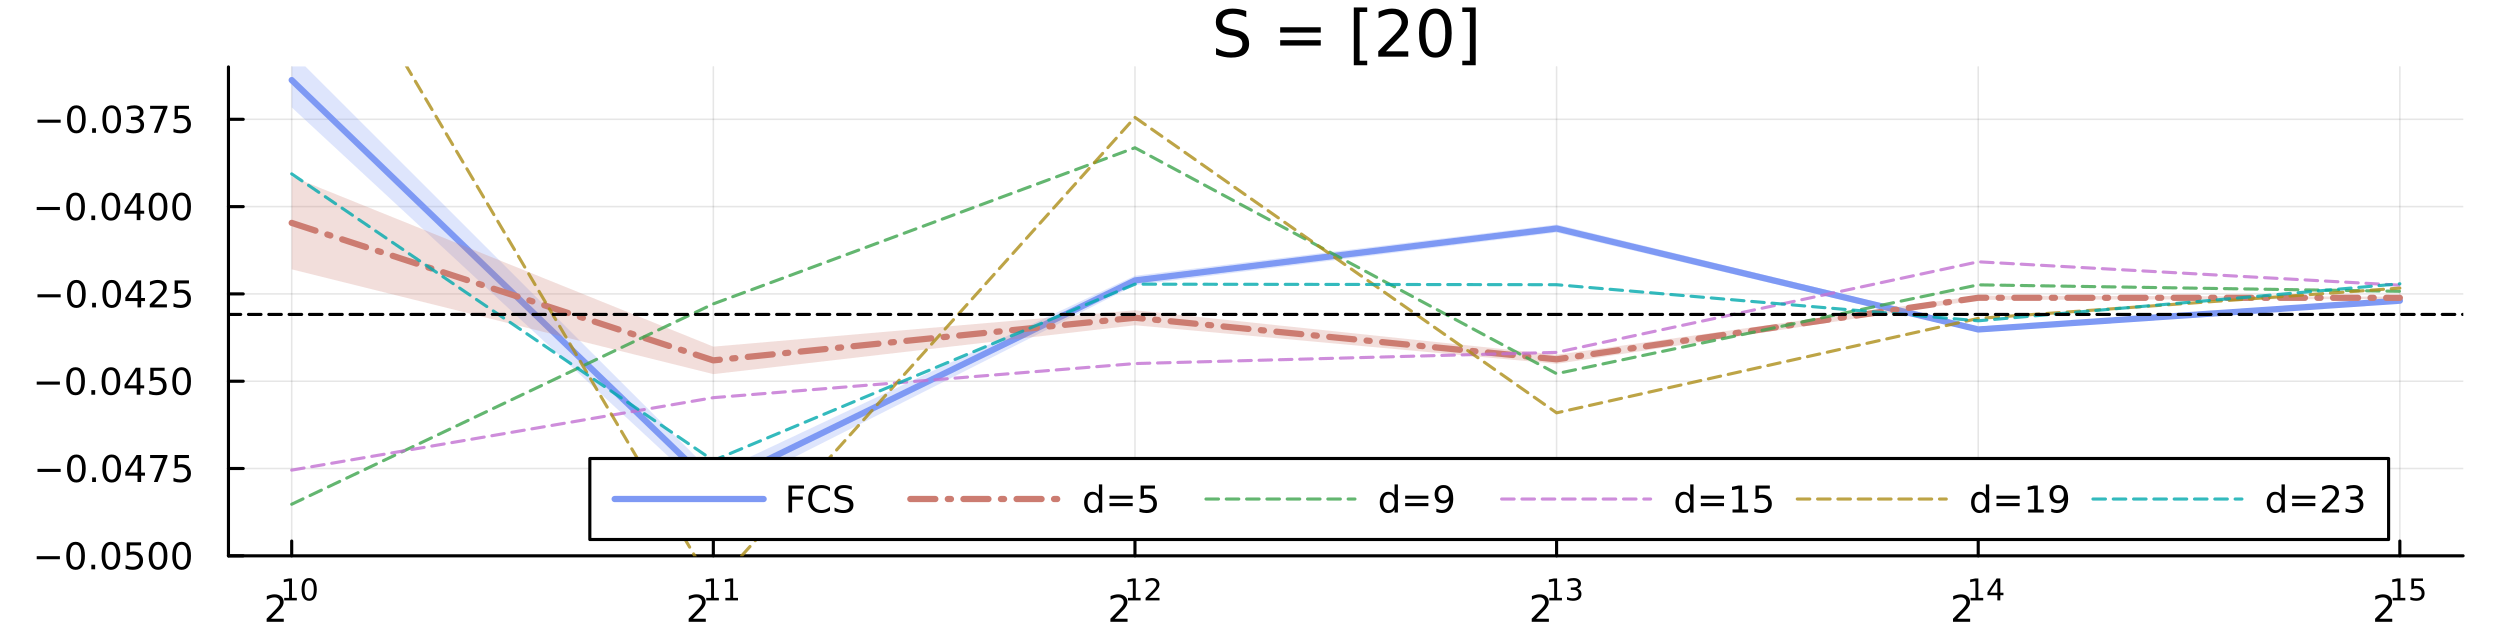 <svg xmlns="http://www.w3.org/2000/svg" xmlns:xlink="http://www.w3.org/1999/xlink" width="800" height="200" viewBox="0 0 3200 800">
<rect x="0" y="0" width="3200" height="800" fill="#333333" stroke="none"/>
<defs>
  <clipPath id="clip720">
    <rect x="0" y="0" width="3200" height="800"></rect>
  </clipPath>
</defs>
<path clip-path="url(#clip720)" d="M0 800 L3200 800 L3200 0 L0 0  Z" fill="#ffffff" fill-rule="evenodd" fill-opacity="1"></path>
<defs>
  <clipPath id="clip721">
    <rect x="640" y="0" width="2241" height="800"></rect>
  </clipPath>
</defs>
<path clip-path="url(#clip720)" d="M292.422 711.442 L3152.76 711.442 L3152.76 85.672 L292.422 85.672  Z" fill="#ffffff" fill-rule="evenodd" fill-opacity="1"></path>
<defs>
  <clipPath id="clip722">
    <rect x="292" y="85" width="2861" height="627"></rect>
  </clipPath>
</defs>
<polyline clip-path="url(#clip722)" style="stroke:#000000; stroke-linecap:round; stroke-linejoin:round; stroke-width:2; stroke-opacity:0.1; fill:none" points="373.374,711.442 373.374,85.672 "></polyline>
<polyline clip-path="url(#clip722)" style="stroke:#000000; stroke-linecap:round; stroke-linejoin:round; stroke-width:2; stroke-opacity:0.1; fill:none" points="913.06,711.442 913.06,85.672 "></polyline>
<polyline clip-path="url(#clip722)" style="stroke:#000000; stroke-linecap:round; stroke-linejoin:round; stroke-width:2; stroke-opacity:0.1; fill:none" points="1452.75,711.442 1452.75,85.672 "></polyline>
<polyline clip-path="url(#clip722)" style="stroke:#000000; stroke-linecap:round; stroke-linejoin:round; stroke-width:2; stroke-opacity:0.1; fill:none" points="1992.43,711.442 1992.43,85.672 "></polyline>
<polyline clip-path="url(#clip722)" style="stroke:#000000; stroke-linecap:round; stroke-linejoin:round; stroke-width:2; stroke-opacity:0.1; fill:none" points="2532.12,711.442 2532.12,85.672 "></polyline>
<polyline clip-path="url(#clip722)" style="stroke:#000000; stroke-linecap:round; stroke-linejoin:round; stroke-width:2; stroke-opacity:0.1; fill:none" points="3071.8,711.442 3071.8,85.672 "></polyline>
<polyline clip-path="url(#clip722)" style="stroke:#000000; stroke-linecap:round; stroke-linejoin:round; stroke-width:2; stroke-opacity:0.1; fill:none" points="292.422,711.442 3152.76,711.442 "></polyline>
<polyline clip-path="url(#clip722)" style="stroke:#000000; stroke-linecap:round; stroke-linejoin:round; stroke-width:2; stroke-opacity:0.1; fill:none" points="292.422,599.697 3152.76,599.697 "></polyline>
<polyline clip-path="url(#clip722)" style="stroke:#000000; stroke-linecap:round; stroke-linejoin:round; stroke-width:2; stroke-opacity:0.1; fill:none" points="292.422,487.953 3152.76,487.953 "></polyline>
<polyline clip-path="url(#clip722)" style="stroke:#000000; stroke-linecap:round; stroke-linejoin:round; stroke-width:2; stroke-opacity:0.1; fill:none" points="292.422,376.208 3152.76,376.208 "></polyline>
<polyline clip-path="url(#clip722)" style="stroke:#000000; stroke-linecap:round; stroke-linejoin:round; stroke-width:2; stroke-opacity:0.1; fill:none" points="292.422,264.463 3152.76,264.463 "></polyline>
<polyline clip-path="url(#clip722)" style="stroke:#000000; stroke-linecap:round; stroke-linejoin:round; stroke-width:2; stroke-opacity:0.1; fill:none" points="292.422,152.719 3152.76,152.719 "></polyline>
<polyline clip-path="url(#clip720)" style="stroke:#000000; stroke-linecap:round; stroke-linejoin:round; stroke-width:4; stroke-opacity:1; fill:none" points="292.422,711.442 3152.76,711.442 "></polyline>
<polyline clip-path="url(#clip720)" style="stroke:#000000; stroke-linecap:round; stroke-linejoin:round; stroke-width:4; stroke-opacity:1; fill:none" points="373.374,711.442 373.374,692.544 "></polyline>
<polyline clip-path="url(#clip720)" style="stroke:#000000; stroke-linecap:round; stroke-linejoin:round; stroke-width:4; stroke-opacity:1; fill:none" points="913.06,711.442 913.06,692.544 "></polyline>
<polyline clip-path="url(#clip720)" style="stroke:#000000; stroke-linecap:round; stroke-linejoin:round; stroke-width:4; stroke-opacity:1; fill:none" points="1452.75,711.442 1452.75,692.544 "></polyline>
<polyline clip-path="url(#clip720)" style="stroke:#000000; stroke-linecap:round; stroke-linejoin:round; stroke-width:4; stroke-opacity:1; fill:none" points="1992.43,711.442 1992.43,692.544 "></polyline>
<polyline clip-path="url(#clip720)" style="stroke:#000000; stroke-linecap:round; stroke-linejoin:round; stroke-width:4; stroke-opacity:1; fill:none" points="2532.12,711.442 2532.12,692.544 "></polyline>
<polyline clip-path="url(#clip720)" style="stroke:#000000; stroke-linecap:round; stroke-linejoin:round; stroke-width:4; stroke-opacity:1; fill:none" points="3071.8,711.442 3071.8,692.544 "></polyline>
<path clip-path="url(#clip720)" d="M346.916 791.967 L363.235 791.967 L363.235 795.902 L341.291 795.902 L341.291 791.967 Q343.953 789.212 348.536 784.582 Q353.142 779.93 354.323 778.587 Q356.568 776.064 357.448 774.328 Q358.351 772.568 358.351 770.879 Q358.351 768.124 356.406 766.388 Q354.485 764.652 351.383 764.652 Q349.184 764.652 346.73 765.416 Q344.3 766.18 341.522 767.731 L341.522 763.008 Q344.346 761.874 346.8 761.295 Q349.254 760.717 351.291 760.717 Q356.661 760.717 359.855 763.402 Q363.05 766.087 363.05 770.578 Q363.05 772.707 362.24 774.629 Q361.453 776.527 359.346 779.119 Q358.767 779.791 355.666 783.008 Q352.564 786.203 346.916 791.967 Z" fill="#000000" fill-rule="nonzero" fill-opacity="1"></path><path clip-path="url(#clip720)" d="M363.78 765.294 L369.987 765.294 L369.987 743.872 L363.235 745.226 L363.235 741.765 L369.949 740.411 L373.748 740.411 L373.748 765.294 L379.955 765.294 L379.955 768.491 L363.78 768.491 L363.78 765.294 Z" fill="#000000" fill-rule="nonzero" fill-opacity="1"></path><path clip-path="url(#clip720)" d="M395.754 742.913 Q392.82 742.913 391.334 745.809 Q389.867 748.687 389.867 754.479 Q389.867 760.253 391.334 763.15 Q392.82 766.027 395.754 766.027 Q398.706 766.027 400.173 763.15 Q401.659 760.253 401.659 754.479 Q401.659 748.687 400.173 745.809 Q398.706 742.913 395.754 742.913 M395.754 739.903 Q400.474 739.903 402.957 743.646 Q405.458 747.37 405.458 754.479 Q405.458 761.57 402.957 765.313 Q400.474 769.037 395.754 769.037 Q391.033 769.037 388.531 765.313 Q386.049 761.57 386.049 754.479 Q386.049 747.37 388.531 743.646 Q391.033 739.903 395.754 739.903 Z" fill="#000000" fill-rule="nonzero" fill-opacity="1"></path><path clip-path="url(#clip720)" d="M887.1 791.967 L903.419 791.967 L903.419 795.902 L881.475 795.902 L881.475 791.967 Q884.137 789.212 888.72 784.582 Q893.327 779.93 894.507 778.587 Q896.752 776.064 897.632 774.328 Q898.535 772.568 898.535 770.879 Q898.535 768.124 896.59 766.388 Q894.669 764.652 891.567 764.652 Q889.368 764.652 886.915 765.416 Q884.484 766.18 881.706 767.731 L881.706 763.008 Q884.53 761.874 886.984 761.295 Q889.438 760.717 891.475 760.717 Q896.845 760.717 900.039 763.402 Q903.234 766.087 903.234 770.578 Q903.234 772.707 902.424 774.629 Q901.637 776.527 899.53 779.119 Q898.951 779.791 895.85 783.008 Q892.748 786.203 887.1 791.967 Z" fill="#000000" fill-rule="nonzero" fill-opacity="1"></path><path clip-path="url(#clip720)" d="M903.964 765.294 L910.171 765.294 L910.171 743.872 L903.419 745.226 L903.419 741.765 L910.133 740.411 L913.933 740.411 L913.933 765.294 L920.139 765.294 L920.139 768.491 L903.964 768.491 L903.964 765.294 Z" fill="#000000" fill-rule="nonzero" fill-opacity="1"></path><path clip-path="url(#clip720)" d="M928.471 765.294 L934.678 765.294 L934.678 743.872 L927.926 745.226 L927.926 741.765 L934.64 740.411 L938.439 740.411 L938.439 765.294 L944.646 765.294 L944.646 768.491 L928.471 768.491 L928.471 765.294 Z" fill="#000000" fill-rule="nonzero" fill-opacity="1"></path><path clip-path="url(#clip720)" d="M1426.94 791.967 L1443.26 791.967 L1443.26 795.902 L1421.31 795.902 L1421.31 791.967 Q1423.97 789.212 1428.56 784.582 Q1433.16 779.93 1434.34 778.587 Q1436.59 776.064 1437.47 774.328 Q1438.37 772.568 1438.37 770.879 Q1438.37 768.124 1436.43 766.388 Q1434.51 764.652 1431.4 764.652 Q1429.2 764.652 1426.75 765.416 Q1424.32 766.18 1421.54 767.731 L1421.54 763.008 Q1424.37 761.874 1426.82 761.295 Q1429.27 760.717 1431.31 760.717 Q1436.68 760.717 1439.88 763.402 Q1443.07 766.087 1443.07 770.578 Q1443.07 772.707 1442.26 774.629 Q1441.47 776.527 1439.37 779.119 Q1438.79 779.791 1435.69 783.008 Q1432.58 786.203 1426.94 791.967 Z" fill="#000000" fill-rule="nonzero" fill-opacity="1"></path><path clip-path="url(#clip720)" d="M1443.8 765.294 L1450.01 765.294 L1450.01 743.872 L1443.26 745.226 L1443.26 741.765 L1449.97 740.411 L1453.77 740.411 L1453.77 765.294 L1459.98 765.294 L1459.98 768.491 L1443.8 768.491 L1443.8 765.294 Z" fill="#000000" fill-rule="nonzero" fill-opacity="1"></path><path clip-path="url(#clip720)" d="M1470.92 765.294 L1484.18 765.294 L1484.18 768.491 L1466.35 768.491 L1466.35 765.294 Q1468.51 763.056 1472.24 759.294 Q1475.98 755.514 1476.94 754.423 Q1478.76 752.373 1479.48 750.962 Q1480.21 749.533 1480.21 748.16 Q1480.21 745.922 1478.63 744.511 Q1477.07 743.101 1474.55 743.101 Q1472.76 743.101 1470.77 743.721 Q1468.8 744.342 1466.54 745.602 L1466.54 741.765 Q1468.83 740.844 1470.83 740.374 Q1472.82 739.903 1474.48 739.903 Q1478.84 739.903 1481.43 742.085 Q1484.03 744.267 1484.03 747.916 Q1484.03 749.646 1483.37 751.207 Q1482.73 752.749 1481.02 754.856 Q1480.55 755.401 1478.03 758.015 Q1475.51 760.611 1470.92 765.294 Z" fill="#000000" fill-rule="nonzero" fill-opacity="1"></path><path clip-path="url(#clip720)" d="M1966.24 791.967 L1982.56 791.967 L1982.56 795.902 L1960.61 795.902 L1960.61 791.967 Q1963.27 789.212 1967.86 784.582 Q1972.46 779.93 1973.64 778.587 Q1975.89 776.064 1976.77 774.328 Q1977.67 772.568 1977.67 770.879 Q1977.67 768.124 1975.73 766.388 Q1973.81 764.652 1970.7 764.652 Q1968.5 764.652 1966.05 765.416 Q1963.62 766.18 1960.84 767.731 L1960.84 763.008 Q1963.67 761.874 1966.12 761.295 Q1968.57 760.717 1970.61 760.717 Q1975.98 760.717 1979.18 763.402 Q1982.37 766.087 1982.37 770.578 Q1982.37 772.707 1981.56 774.629 Q1980.77 776.527 1978.67 779.119 Q1978.09 779.791 1974.99 783.008 Q1971.88 786.203 1966.24 791.967 Z" fill="#000000" fill-rule="nonzero" fill-opacity="1"></path><path clip-path="url(#clip720)" d="M1983.1 765.294 L1989.31 765.294 L1989.31 743.872 L1982.56 745.226 L1982.56 741.765 L1989.27 740.411 L1993.07 740.411 L1993.07 765.294 L1999.28 765.294 L1999.28 768.491 L1983.1 768.491 L1983.1 765.294 Z" fill="#000000" fill-rule="nonzero" fill-opacity="1"></path><path clip-path="url(#clip720)" d="M2018.46 753.351 Q2021.19 753.934 2022.71 755.777 Q2024.25 757.62 2024.25 760.329 Q2024.25 764.485 2021.39 766.761 Q2018.53 769.037 2013.27 769.037 Q2011.5 769.037 2009.62 768.679 Q2007.76 768.341 2005.76 767.645 L2005.76 763.977 Q2007.34 764.899 2009.22 765.369 Q2011.11 765.839 2013.16 765.839 Q2016.73 765.839 2018.59 764.429 Q2020.47 763.018 2020.47 760.329 Q2020.47 757.846 2018.72 756.454 Q2016.99 755.044 2013.89 755.044 L2010.62 755.044 L2010.62 751.922 L2014.04 751.922 Q2016.84 751.922 2018.33 750.812 Q2019.81 749.684 2019.81 747.577 Q2019.81 745.414 2018.27 744.267 Q2016.75 743.101 2013.89 743.101 Q2012.33 743.101 2010.54 743.439 Q2008.75 743.778 2006.61 744.493 L2006.61 741.107 Q2008.77 740.505 2010.65 740.204 Q2012.55 739.903 2014.23 739.903 Q2018.55 739.903 2021.07 741.878 Q2023.59 743.834 2023.59 747.182 Q2023.59 749.514 2022.26 751.132 Q2020.92 752.73 2018.46 753.351 Z" fill="#000000" fill-rule="nonzero" fill-opacity="1"></path><path clip-path="url(#clip720)" d="M2505.46 791.967 L2521.78 791.967 L2521.78 795.902 L2499.84 795.902 L2499.84 791.967 Q2502.5 789.212 2507.08 784.582 Q2511.69 779.93 2512.87 778.587 Q2515.11 776.064 2515.99 774.328 Q2516.9 772.568 2516.9 770.879 Q2516.9 768.124 2514.95 766.388 Q2513.03 764.652 2509.93 764.652 Q2507.73 764.652 2505.28 765.416 Q2502.85 766.18 2500.07 767.731 L2500.07 763.008 Q2502.89 761.874 2505.35 761.295 Q2507.8 760.717 2509.84 760.717 Q2515.21 760.717 2518.4 763.402 Q2521.6 766.087 2521.6 770.578 Q2521.6 772.707 2520.78 774.629 Q2520 776.527 2517.89 779.119 Q2517.31 779.791 2514.21 783.008 Q2511.11 786.203 2505.46 791.967 Z" fill="#000000" fill-rule="nonzero" fill-opacity="1"></path><path clip-path="url(#clip720)" d="M2522.33 765.294 L2528.53 765.294 L2528.53 743.872 L2521.78 745.226 L2521.78 741.765 L2528.49 740.411 L2532.29 740.411 L2532.29 765.294 L2538.5 765.294 L2538.5 768.491 L2522.33 768.491 L2522.33 765.294 Z" fill="#000000" fill-rule="nonzero" fill-opacity="1"></path><path clip-path="url(#clip720)" d="M2556.61 743.721 L2547.02 758.711 L2556.61 758.711 L2556.61 743.721 M2555.62 740.411 L2560.39 740.411 L2560.39 758.711 L2564.4 758.711 L2564.4 761.871 L2560.39 761.871 L2560.39 768.491 L2556.61 768.491 L2556.61 761.871 L2543.94 761.871 L2543.94 758.203 L2555.62 740.411 Z" fill="#000000" fill-rule="nonzero" fill-opacity="1"></path><path clip-path="url(#clip720)" d="M3045.75 791.967 L3062.07 791.967 L3062.07 795.902 L3040.12 795.902 L3040.12 791.967 Q3042.79 789.212 3047.37 784.582 Q3051.98 779.93 3053.16 778.587 Q3055.4 776.064 3056.28 774.328 Q3057.18 772.568 3057.18 770.879 Q3057.18 768.124 3055.24 766.388 Q3053.32 764.652 3050.22 764.652 Q3048.02 764.652 3045.56 765.416 Q3043.13 766.18 3040.36 767.731 L3040.36 763.008 Q3043.18 761.874 3045.63 761.295 Q3048.09 760.717 3050.12 760.717 Q3055.49 760.717 3058.69 763.402 Q3061.88 766.087 3061.88 770.578 Q3061.88 772.707 3061.07 774.629 Q3060.29 776.527 3058.18 779.119 Q3057.6 779.791 3054.5 783.008 Q3051.4 786.203 3045.75 791.967 Z" fill="#000000" fill-rule="nonzero" fill-opacity="1"></path><path clip-path="url(#clip720)" d="M3062.61 765.294 L3068.82 765.294 L3068.82 743.872 L3062.07 745.226 L3062.07 741.765 L3068.78 740.411 L3072.58 740.411 L3072.58 765.294 L3078.79 765.294 L3078.79 768.491 L3062.61 768.491 L3062.61 765.294 Z" fill="#000000" fill-rule="nonzero" fill-opacity="1"></path><path clip-path="url(#clip720)" d="M3086.5 740.411 L3101.41 740.411 L3101.41 743.609 L3089.98 743.609 L3089.98 750.492 Q3090.81 750.21 3091.63 750.078 Q3092.46 749.928 3093.29 749.928 Q3097.99 749.928 3100.74 752.505 Q3103.48 755.081 3103.48 759.482 Q3103.48 764.015 3100.66 766.535 Q3097.84 769.037 3092.71 769.037 Q3090.94 769.037 3089.09 768.736 Q3087.27 768.435 3085.31 767.833 L3085.31 764.015 Q3087.01 764.937 3088.81 765.388 Q3090.62 765.839 3092.63 765.839 Q3095.88 765.839 3097.78 764.128 Q3099.68 762.416 3099.68 759.482 Q3099.68 756.548 3097.78 754.837 Q3095.88 753.125 3092.63 753.125 Q3091.11 753.125 3089.58 753.464 Q3088.08 753.802 3086.5 754.517 L3086.5 740.411 Z" fill="#000000" fill-rule="nonzero" fill-opacity="1"></path><polyline clip-path="url(#clip720)" style="stroke:#000000; stroke-linecap:round; stroke-linejoin:round; stroke-width:4; stroke-opacity:1; fill:none" points="292.422,711.442 292.422,85.672 "></polyline>
<polyline clip-path="url(#clip720)" style="stroke:#000000; stroke-linecap:round; stroke-linejoin:round; stroke-width:4; stroke-opacity:1; fill:none" points="292.422,711.442 311.319,711.442 "></polyline>
<polyline clip-path="url(#clip720)" style="stroke:#000000; stroke-linecap:round; stroke-linejoin:round; stroke-width:4; stroke-opacity:1; fill:none" points="292.422,599.697 311.319,599.697 "></polyline>
<polyline clip-path="url(#clip720)" style="stroke:#000000; stroke-linecap:round; stroke-linejoin:round; stroke-width:4; stroke-opacity:1; fill:none" points="292.422,487.953 311.319,487.953 "></polyline>
<polyline clip-path="url(#clip720)" style="stroke:#000000; stroke-linecap:round; stroke-linejoin:round; stroke-width:4; stroke-opacity:1; fill:none" points="292.422,376.208 311.319,376.208 "></polyline>
<polyline clip-path="url(#clip720)" style="stroke:#000000; stroke-linecap:round; stroke-linejoin:round; stroke-width:4; stroke-opacity:1; fill:none" points="292.422,264.463 311.319,264.463 "></polyline>
<polyline clip-path="url(#clip720)" style="stroke:#000000; stroke-linecap:round; stroke-linejoin:round; stroke-width:4; stroke-opacity:1; fill:none" points="292.422,152.719 311.319,152.719 "></polyline>
<path clip-path="url(#clip720)" d="M46.992 711.893 L76.668 711.893 L76.668 715.828 L46.992 715.828 L46.992 711.893 Z" fill="#000000" fill-rule="nonzero" fill-opacity="1"></path><path clip-path="url(#clip720)" d="M96.76 697.24 Q93.149 697.24 91.321 700.805 Q89.515 704.347 89.515 711.476 Q89.515 718.583 91.321 722.148 Q93.149 725.689 96.76 725.689 Q100.395 725.689 102.2 722.148 Q104.029 718.583 104.029 711.476 Q104.029 704.347 102.2 700.805 Q100.395 697.24 96.76 697.24 M96.76 693.537 Q102.571 693.537 105.626 698.143 Q108.705 702.726 108.705 711.476 Q108.705 720.203 105.626 724.81 Q102.571 729.393 96.76 729.393 Q90.95 729.393 87.871 724.81 Q84.816 720.203 84.816 711.476 Q84.816 702.726 87.871 698.143 Q90.95 693.537 96.76 693.537 Z" fill="#000000" fill-rule="nonzero" fill-opacity="1"></path><path clip-path="url(#clip720)" d="M116.922 722.842 L121.807 722.842 L121.807 728.722 L116.922 728.722 L116.922 722.842 Z" fill="#000000" fill-rule="nonzero" fill-opacity="1"></path><path clip-path="url(#clip720)" d="M141.992 697.24 Q138.381 697.24 136.552 700.805 Q134.746 704.347 134.746 711.476 Q134.746 718.583 136.552 722.148 Q138.381 725.689 141.992 725.689 Q145.626 725.689 147.431 722.148 Q149.26 718.583 149.26 711.476 Q149.26 704.347 147.431 700.805 Q145.626 697.24 141.992 697.24 M141.992 693.537 Q147.802 693.537 150.857 698.143 Q153.936 702.726 153.936 711.476 Q153.936 720.203 150.857 724.81 Q147.802 729.393 141.992 729.393 Q136.181 729.393 133.103 724.81 Q130.047 720.203 130.047 711.476 Q130.047 702.726 133.103 698.143 Q136.181 693.537 141.992 693.537 Z" fill="#000000" fill-rule="nonzero" fill-opacity="1"></path><path clip-path="url(#clip720)" d="M162.2 694.162 L180.556 694.162 L180.556 698.097 L166.482 698.097 L166.482 706.569 Q167.501 706.222 168.519 706.06 Q169.538 705.875 170.556 705.875 Q176.343 705.875 179.723 709.046 Q183.103 712.217 183.103 717.634 Q183.103 723.212 179.63 726.314 Q176.158 729.393 169.839 729.393 Q167.663 729.393 165.394 729.023 Q163.149 728.652 160.742 727.911 L160.742 723.212 Q162.825 724.347 165.047 724.902 Q167.269 725.458 169.746 725.458 Q173.751 725.458 176.089 723.351 Q178.427 721.245 178.427 717.634 Q178.427 714.023 176.089 711.916 Q173.751 709.81 169.746 709.81 Q167.871 709.81 165.996 710.226 Q164.144 710.643 162.2 711.523 L162.2 694.162 Z" fill="#000000" fill-rule="nonzero" fill-opacity="1"></path><path clip-path="url(#clip720)" d="M202.315 697.24 Q198.704 697.24 196.876 700.805 Q195.07 704.347 195.07 711.476 Q195.07 718.583 196.876 722.148 Q198.704 725.689 202.315 725.689 Q205.95 725.689 207.755 722.148 Q209.584 718.583 209.584 711.476 Q209.584 704.347 207.755 700.805 Q205.95 697.24 202.315 697.24 M202.315 693.537 Q208.126 693.537 211.181 698.143 Q214.26 702.726 214.26 711.476 Q214.26 720.203 211.181 724.81 Q208.126 729.393 202.315 729.393 Q196.505 729.393 193.427 724.81 Q190.371 720.203 190.371 711.476 Q190.371 702.726 193.427 698.143 Q196.505 693.537 202.315 693.537 Z" fill="#000000" fill-rule="nonzero" fill-opacity="1"></path><path clip-path="url(#clip720)" d="M232.477 697.24 Q228.866 697.24 227.037 700.805 Q225.232 704.347 225.232 711.476 Q225.232 718.583 227.037 722.148 Q228.866 725.689 232.477 725.689 Q236.111 725.689 237.917 722.148 Q239.746 718.583 239.746 711.476 Q239.746 704.347 237.917 700.805 Q236.111 697.24 232.477 697.24 M232.477 693.537 Q238.287 693.537 241.343 698.143 Q244.422 702.726 244.422 711.476 Q244.422 720.203 241.343 724.81 Q238.287 729.393 232.477 729.393 Q226.667 729.393 223.588 724.81 Q220.533 720.203 220.533 711.476 Q220.533 702.726 223.588 698.143 Q226.667 693.537 232.477 693.537 Z" fill="#000000" fill-rule="nonzero" fill-opacity="1"></path><path clip-path="url(#clip720)" d="M47.987 600.148 L77.663 600.148 L77.663 604.084 L47.987 604.084 L47.987 600.148 Z" fill="#000000" fill-rule="nonzero" fill-opacity="1"></path><path clip-path="url(#clip720)" d="M97.756 585.496 Q94.145 585.496 92.316 589.061 Q90.51 592.602 90.51 599.732 Q90.51 606.838 92.316 610.403 Q94.145 613.945 97.756 613.945 Q101.39 613.945 103.196 610.403 Q105.024 606.838 105.024 599.732 Q105.024 592.602 103.196 589.061 Q101.39 585.496 97.756 585.496 M97.756 581.792 Q103.566 581.792 106.621 586.399 Q109.7 590.982 109.7 599.732 Q109.7 608.459 106.621 613.065 Q103.566 617.648 97.756 617.648 Q91.946 617.648 88.867 613.065 Q85.811 608.459 85.811 599.732 Q85.811 590.982 88.867 586.399 Q91.946 581.792 97.756 581.792 Z" fill="#000000" fill-rule="nonzero" fill-opacity="1"></path><path clip-path="url(#clip720)" d="M117.918 611.098 L122.802 611.098 L122.802 616.977 L117.918 616.977 L117.918 611.098 Z" fill="#000000" fill-rule="nonzero" fill-opacity="1"></path><path clip-path="url(#clip720)" d="M142.987 585.496 Q139.376 585.496 137.547 589.061 Q135.742 592.602 135.742 599.732 Q135.742 606.838 137.547 610.403 Q139.376 613.945 142.987 613.945 Q146.621 613.945 148.427 610.403 Q150.255 606.838 150.255 599.732 Q150.255 592.602 148.427 589.061 Q146.621 585.496 142.987 585.496 M142.987 581.792 Q148.797 581.792 151.853 586.399 Q154.931 590.982 154.931 599.732 Q154.931 608.459 151.853 613.065 Q148.797 617.648 142.987 617.648 Q137.177 617.648 134.098 613.065 Q131.043 608.459 131.043 599.732 Q131.043 590.982 134.098 586.399 Q137.177 581.792 142.987 581.792 Z" fill="#000000" fill-rule="nonzero" fill-opacity="1"></path><path clip-path="url(#clip720)" d="M175.996 586.491 L164.191 604.94 L175.996 604.94 L175.996 586.491 M174.769 582.417 L180.649 582.417 L180.649 604.94 L185.579 604.94 L185.579 608.829 L180.649 608.829 L180.649 616.977 L175.996 616.977 L175.996 608.829 L160.394 608.829 L160.394 604.315 L174.769 582.417 Z" fill="#000000" fill-rule="nonzero" fill-opacity="1"></path><path clip-path="url(#clip720)" d="M192.13 582.417 L214.352 582.417 L214.352 584.408 L201.806 616.977 L196.922 616.977 L208.727 586.352 L192.13 586.352 L192.13 582.417 Z" fill="#000000" fill-rule="nonzero" fill-opacity="1"></path><path clip-path="url(#clip720)" d="M223.519 582.417 L241.875 582.417 L241.875 586.352 L227.801 586.352 L227.801 594.824 Q228.82 594.477 229.838 594.315 Q230.857 594.13 231.875 594.13 Q237.662 594.13 241.042 597.301 Q244.422 600.473 244.422 605.889 Q244.422 611.468 240.949 614.57 Q237.477 617.648 231.158 617.648 Q228.982 617.648 226.713 617.278 Q224.468 616.908 222.061 616.167 L222.061 611.468 Q224.144 612.602 226.366 613.158 Q228.588 613.713 231.065 613.713 Q235.07 613.713 237.408 611.607 Q239.746 609.5 239.746 605.889 Q239.746 602.278 237.408 600.172 Q235.07 598.065 231.065 598.065 Q229.19 598.065 227.315 598.482 Q225.463 598.899 223.519 599.778 L223.519 582.417 Z" fill="#000000" fill-rule="nonzero" fill-opacity="1"></path><path clip-path="url(#clip720)" d="M46.992 488.404 L76.668 488.404 L76.668 492.339 L46.992 492.339 L46.992 488.404 Z" fill="#000000" fill-rule="nonzero" fill-opacity="1"></path><path clip-path="url(#clip720)" d="M96.76 473.751 Q93.149 473.751 91.321 477.316 Q89.515 480.858 89.515 487.987 Q89.515 495.094 91.321 498.659 Q93.149 502.2 96.76 502.2 Q100.395 502.2 102.2 498.659 Q104.029 495.094 104.029 487.987 Q104.029 480.858 102.2 477.316 Q100.395 473.751 96.76 473.751 M96.76 470.048 Q102.571 470.048 105.626 474.654 Q108.705 479.237 108.705 487.987 Q108.705 496.714 105.626 501.321 Q102.571 505.904 96.76 505.904 Q90.95 505.904 87.871 501.321 Q84.816 496.714 84.816 487.987 Q84.816 479.237 87.871 474.654 Q90.95 470.048 96.76 470.048 Z" fill="#000000" fill-rule="nonzero" fill-opacity="1"></path><path clip-path="url(#clip720)" d="M116.922 499.353 L121.807 499.353 L121.807 505.233 L116.922 505.233 L116.922 499.353 Z" fill="#000000" fill-rule="nonzero" fill-opacity="1"></path><path clip-path="url(#clip720)" d="M141.992 473.751 Q138.381 473.751 136.552 477.316 Q134.746 480.858 134.746 487.987 Q134.746 495.094 136.552 498.659 Q138.381 502.2 141.992 502.2 Q145.626 502.2 147.431 498.659 Q149.26 495.094 149.26 487.987 Q149.26 480.858 147.431 477.316 Q145.626 473.751 141.992 473.751 M141.992 470.048 Q147.802 470.048 150.857 474.654 Q153.936 479.237 153.936 487.987 Q153.936 496.714 150.857 501.321 Q147.802 505.904 141.992 505.904 Q136.181 505.904 133.103 501.321 Q130.047 496.714 130.047 487.987 Q130.047 479.237 133.103 474.654 Q136.181 470.048 141.992 470.048 Z" fill="#000000" fill-rule="nonzero" fill-opacity="1"></path><path clip-path="url(#clip720)" d="M175.001 474.747 L163.195 493.196 L175.001 493.196 L175.001 474.747 M173.774 470.673 L179.653 470.673 L179.653 493.196 L184.584 493.196 L184.584 497.084 L179.653 497.084 L179.653 505.233 L175.001 505.233 L175.001 497.084 L159.399 497.084 L159.399 492.571 L173.774 470.673 Z" fill="#000000" fill-rule="nonzero" fill-opacity="1"></path><path clip-path="url(#clip720)" d="M192.362 470.673 L210.718 470.673 L210.718 474.608 L196.644 474.608 L196.644 483.08 Q197.663 482.733 198.681 482.571 Q199.7 482.385 200.718 482.385 Q206.505 482.385 209.885 485.557 Q213.264 488.728 213.264 494.145 Q213.264 499.723 209.792 502.825 Q206.32 505.904 200.001 505.904 Q197.825 505.904 195.556 505.533 Q193.311 505.163 190.903 504.422 L190.903 499.723 Q192.987 500.858 195.209 501.413 Q197.431 501.969 199.908 501.969 Q203.913 501.969 206.251 499.862 Q208.588 497.756 208.588 494.145 Q208.588 490.534 206.251 488.427 Q203.913 486.321 199.908 486.321 Q198.033 486.321 196.158 486.737 Q194.306 487.154 192.362 488.034 L192.362 470.673 Z" fill="#000000" fill-rule="nonzero" fill-opacity="1"></path><path clip-path="url(#clip720)" d="M232.477 473.751 Q228.866 473.751 227.037 477.316 Q225.232 480.858 225.232 487.987 Q225.232 495.094 227.037 498.659 Q228.866 502.2 232.477 502.2 Q236.111 502.2 237.917 498.659 Q239.746 495.094 239.746 487.987 Q239.746 480.858 237.917 477.316 Q236.111 473.751 232.477 473.751 M232.477 470.048 Q238.287 470.048 241.343 474.654 Q244.422 479.237 244.422 487.987 Q244.422 496.714 241.343 501.321 Q238.287 505.904 232.477 505.904 Q226.667 505.904 223.588 501.321 Q220.533 496.714 220.533 487.987 Q220.533 479.237 223.588 474.654 Q226.667 470.048 232.477 470.048 Z" fill="#000000" fill-rule="nonzero" fill-opacity="1"></path><path clip-path="url(#clip720)" d="M47.987 376.659 L77.663 376.659 L77.663 380.595 L47.987 380.595 L47.987 376.659 Z" fill="#000000" fill-rule="nonzero" fill-opacity="1"></path><path clip-path="url(#clip720)" d="M97.756 362.007 Q94.145 362.007 92.316 365.571 Q90.51 369.113 90.51 376.243 Q90.51 383.349 92.316 386.914 Q94.145 390.456 97.756 390.456 Q101.39 390.456 103.196 386.914 Q105.024 383.349 105.024 376.243 Q105.024 369.113 103.196 365.571 Q101.39 362.007 97.756 362.007 M97.756 358.303 Q103.566 358.303 106.621 362.909 Q109.7 367.493 109.7 376.243 Q109.7 384.97 106.621 389.576 Q103.566 394.159 97.756 394.159 Q91.946 394.159 88.867 389.576 Q85.811 384.97 85.811 376.243 Q85.811 367.493 88.867 362.909 Q91.946 358.303 97.756 358.303 Z" fill="#000000" fill-rule="nonzero" fill-opacity="1"></path><path clip-path="url(#clip720)" d="M117.918 387.608 L122.802 387.608 L122.802 393.488 L117.918 393.488 L117.918 387.608 Z" fill="#000000" fill-rule="nonzero" fill-opacity="1"></path><path clip-path="url(#clip720)" d="M142.987 362.007 Q139.376 362.007 137.547 365.571 Q135.742 369.113 135.742 376.243 Q135.742 383.349 137.547 386.914 Q139.376 390.456 142.987 390.456 Q146.621 390.456 148.427 386.914 Q150.255 383.349 150.255 376.243 Q150.255 369.113 148.427 365.571 Q146.621 362.007 142.987 362.007 M142.987 358.303 Q148.797 358.303 151.853 362.909 Q154.931 367.493 154.931 376.243 Q154.931 384.97 151.853 389.576 Q148.797 394.159 142.987 394.159 Q137.177 394.159 134.098 389.576 Q131.043 384.97 131.043 376.243 Q131.043 367.493 134.098 362.909 Q137.177 358.303 142.987 358.303 Z" fill="#000000" fill-rule="nonzero" fill-opacity="1"></path><path clip-path="url(#clip720)" d="M175.996 363.002 L164.191 381.451 L175.996 381.451 L175.996 363.002 M174.769 358.928 L180.649 358.928 L180.649 381.451 L185.579 381.451 L185.579 385.34 L180.649 385.34 L180.649 393.488 L175.996 393.488 L175.996 385.34 L160.394 385.34 L160.394 380.826 L174.769 358.928 Z" fill="#000000" fill-rule="nonzero" fill-opacity="1"></path><path clip-path="url(#clip720)" d="M197.339 389.553 L213.658 389.553 L213.658 393.488 L191.714 393.488 L191.714 389.553 Q194.376 386.798 198.959 382.169 Q203.565 377.516 204.746 376.173 Q206.991 373.65 207.871 371.914 Q208.774 370.155 208.774 368.465 Q208.774 365.71 206.829 363.974 Q204.908 362.238 201.806 362.238 Q199.607 362.238 197.153 363.002 Q194.723 363.766 191.945 365.317 L191.945 360.595 Q194.769 359.46 197.223 358.882 Q199.676 358.303 201.714 358.303 Q207.084 358.303 210.278 360.988 Q213.473 363.673 213.473 368.164 Q213.473 370.294 212.663 372.215 Q211.876 374.113 209.769 376.706 Q209.19 377.377 206.088 380.595 Q202.987 383.789 197.339 389.553 Z" fill="#000000" fill-rule="nonzero" fill-opacity="1"></path><path clip-path="url(#clip720)" d="M223.519 358.928 L241.875 358.928 L241.875 362.863 L227.801 362.863 L227.801 371.335 Q228.82 370.988 229.838 370.826 Q230.857 370.641 231.875 370.641 Q237.662 370.641 241.042 373.812 Q244.422 376.983 244.422 382.4 Q244.422 387.979 240.949 391.081 Q237.477 394.159 231.158 394.159 Q228.982 394.159 226.713 393.789 Q224.468 393.419 222.061 392.678 L222.061 387.979 Q224.144 389.113 226.366 389.669 Q228.588 390.224 231.065 390.224 Q235.07 390.224 237.408 388.118 Q239.746 386.011 239.746 382.4 Q239.746 378.789 237.408 376.683 Q235.07 374.576 231.065 374.576 Q229.19 374.576 227.315 374.993 Q225.463 375.409 223.519 376.289 L223.519 358.928 Z" fill="#000000" fill-rule="nonzero" fill-opacity="1"></path><path clip-path="url(#clip720)" d="M46.992 264.915 L76.668 264.915 L76.668 268.85 L46.992 268.85 L46.992 264.915 Z" fill="#000000" fill-rule="nonzero" fill-opacity="1"></path><path clip-path="url(#clip720)" d="M96.76 250.262 Q93.149 250.262 91.321 253.827 Q89.515 257.369 89.515 264.498 Q89.515 271.605 91.321 275.169 Q93.149 278.711 96.76 278.711 Q100.395 278.711 102.2 275.169 Q104.029 271.605 104.029 264.498 Q104.029 257.369 102.2 253.827 Q100.395 250.262 96.76 250.262 M96.76 246.558 Q102.571 246.558 105.626 251.165 Q108.705 255.748 108.705 264.498 Q108.705 273.225 105.626 277.831 Q102.571 282.415 96.76 282.415 Q90.95 282.415 87.871 277.831 Q84.816 273.225 84.816 264.498 Q84.816 255.748 87.871 251.165 Q90.95 246.558 96.76 246.558 Z" fill="#000000" fill-rule="nonzero" fill-opacity="1"></path><path clip-path="url(#clip720)" d="M116.922 275.864 L121.807 275.864 L121.807 281.743 L116.922 281.743 L116.922 275.864 Z" fill="#000000" fill-rule="nonzero" fill-opacity="1"></path><path clip-path="url(#clip720)" d="M141.992 250.262 Q138.381 250.262 136.552 253.827 Q134.746 257.369 134.746 264.498 Q134.746 271.605 136.552 275.169 Q138.381 278.711 141.992 278.711 Q145.626 278.711 147.431 275.169 Q149.26 271.605 149.26 264.498 Q149.26 257.369 147.431 253.827 Q145.626 250.262 141.992 250.262 M141.992 246.558 Q147.802 246.558 150.857 251.165 Q153.936 255.748 153.936 264.498 Q153.936 273.225 150.857 277.831 Q147.802 282.415 141.992 282.415 Q136.181 282.415 133.103 277.831 Q130.047 273.225 130.047 264.498 Q130.047 255.748 133.103 251.165 Q136.181 246.558 141.992 246.558 Z" fill="#000000" fill-rule="nonzero" fill-opacity="1"></path><path clip-path="url(#clip720)" d="M175.001 251.257 L163.195 269.706 L175.001 269.706 L175.001 251.257 M173.774 247.183 L179.653 247.183 L179.653 269.706 L184.584 269.706 L184.584 273.595 L179.653 273.595 L179.653 281.743 L175.001 281.743 L175.001 273.595 L159.399 273.595 L159.399 269.081 L173.774 247.183 Z" fill="#000000" fill-rule="nonzero" fill-opacity="1"></path><path clip-path="url(#clip720)" d="M202.315 250.262 Q198.704 250.262 196.876 253.827 Q195.07 257.369 195.07 264.498 Q195.07 271.605 196.876 275.169 Q198.704 278.711 202.315 278.711 Q205.95 278.711 207.755 275.169 Q209.584 271.605 209.584 264.498 Q209.584 257.369 207.755 253.827 Q205.95 250.262 202.315 250.262 M202.315 246.558 Q208.126 246.558 211.181 251.165 Q214.26 255.748 214.26 264.498 Q214.26 273.225 211.181 277.831 Q208.126 282.415 202.315 282.415 Q196.505 282.415 193.427 277.831 Q190.371 273.225 190.371 264.498 Q190.371 255.748 193.427 251.165 Q196.505 246.558 202.315 246.558 Z" fill="#000000" fill-rule="nonzero" fill-opacity="1"></path><path clip-path="url(#clip720)" d="M232.477 250.262 Q228.866 250.262 227.037 253.827 Q225.232 257.369 225.232 264.498 Q225.232 271.605 227.037 275.169 Q228.866 278.711 232.477 278.711 Q236.111 278.711 237.917 275.169 Q239.746 271.605 239.746 264.498 Q239.746 257.369 237.917 253.827 Q236.111 250.262 232.477 250.262 M232.477 246.558 Q238.287 246.558 241.343 251.165 Q244.422 255.748 244.422 264.498 Q244.422 273.225 241.343 277.831 Q238.287 282.415 232.477 282.415 Q226.667 282.415 223.588 277.831 Q220.533 273.225 220.533 264.498 Q220.533 255.748 223.588 251.165 Q226.667 246.558 232.477 246.558 Z" fill="#000000" fill-rule="nonzero" fill-opacity="1"></path><path clip-path="url(#clip720)" d="M47.987 153.17 L77.663 153.17 L77.663 157.105 L47.987 157.105 L47.987 153.17 Z" fill="#000000" fill-rule="nonzero" fill-opacity="1"></path><path clip-path="url(#clip720)" d="M97.756 138.518 Q94.145 138.518 92.316 142.082 Q90.51 145.624 90.51 152.754 Q90.51 159.86 92.316 163.425 Q94.145 166.966 97.756 166.966 Q101.39 166.966 103.196 163.425 Q105.024 159.86 105.024 152.754 Q105.024 145.624 103.196 142.082 Q101.39 138.518 97.756 138.518 M97.756 134.814 Q103.566 134.814 106.621 139.42 Q109.7 144.004 109.7 152.754 Q109.7 161.48 106.621 166.087 Q103.566 170.67 97.756 170.67 Q91.946 170.67 88.867 166.087 Q85.811 161.48 85.811 152.754 Q85.811 144.004 88.867 139.42 Q91.946 134.814 97.756 134.814 Z" fill="#000000" fill-rule="nonzero" fill-opacity="1"></path><path clip-path="url(#clip720)" d="M117.918 164.119 L122.802 164.119 L122.802 169.999 L117.918 169.999 L117.918 164.119 Z" fill="#000000" fill-rule="nonzero" fill-opacity="1"></path><path clip-path="url(#clip720)" d="M142.987 138.518 Q139.376 138.518 137.547 142.082 Q135.742 145.624 135.742 152.754 Q135.742 159.86 137.547 163.425 Q139.376 166.966 142.987 166.966 Q146.621 166.966 148.427 163.425 Q150.255 159.86 150.255 152.754 Q150.255 145.624 148.427 142.082 Q146.621 138.518 142.987 138.518 M142.987 134.814 Q148.797 134.814 151.853 139.42 Q154.931 144.004 154.931 152.754 Q154.931 161.48 151.853 166.087 Q148.797 170.67 142.987 170.67 Q137.177 170.67 134.098 166.087 Q131.043 161.48 131.043 152.754 Q131.043 144.004 134.098 139.42 Q137.177 134.814 142.987 134.814 Z" fill="#000000" fill-rule="nonzero" fill-opacity="1"></path><path clip-path="url(#clip720)" d="M177.316 151.365 Q180.672 152.082 182.547 154.351 Q184.445 156.619 184.445 159.953 Q184.445 165.068 180.927 167.869 Q177.408 170.67 170.927 170.67 Q168.751 170.67 166.436 170.23 Q164.144 169.814 161.691 168.957 L161.691 164.443 Q163.635 165.578 165.95 166.156 Q168.265 166.735 170.788 166.735 Q175.186 166.735 177.478 164.999 Q179.792 163.263 179.792 159.953 Q179.792 156.897 177.64 155.184 Q175.51 153.448 171.691 153.448 L167.663 153.448 L167.663 149.605 L171.876 149.605 Q175.325 149.605 177.153 148.24 Q178.982 146.851 178.982 144.258 Q178.982 141.596 177.084 140.184 Q175.209 138.749 171.691 138.749 Q169.769 138.749 167.57 139.166 Q165.371 139.582 162.732 140.462 L162.732 136.295 Q165.394 135.555 167.709 135.184 Q170.047 134.814 172.107 134.814 Q177.431 134.814 180.533 137.244 Q183.635 139.652 183.635 143.772 Q183.635 146.643 181.991 148.633 Q180.348 150.601 177.316 151.365 Z" fill="#000000" fill-rule="nonzero" fill-opacity="1"></path><path clip-path="url(#clip720)" d="M192.13 135.439 L214.352 135.439 L214.352 137.43 L201.806 169.999 L196.922 169.999 L208.727 139.374 L192.13 139.374 L192.13 135.439 Z" fill="#000000" fill-rule="nonzero" fill-opacity="1"></path><path clip-path="url(#clip720)" d="M223.519 135.439 L241.875 135.439 L241.875 139.374 L227.801 139.374 L227.801 147.846 Q228.82 147.499 229.838 147.337 Q230.857 147.152 231.875 147.152 Q237.662 147.152 241.042 150.323 Q244.422 153.494 244.422 158.911 Q244.422 164.49 240.949 167.591 Q237.477 170.67 231.158 170.67 Q228.982 170.67 226.713 170.3 Q224.468 169.929 222.061 169.189 L222.061 164.49 Q224.144 165.624 226.366 166.179 Q228.588 166.735 231.065 166.735 Q235.07 166.735 237.408 164.629 Q239.746 162.522 239.746 158.911 Q239.746 155.3 237.408 153.193 Q235.07 151.087 231.065 151.087 Q229.19 151.087 227.315 151.504 Q225.463 151.92 223.519 152.8 L223.519 135.439 Z" fill="#000000" fill-rule="nonzero" fill-opacity="1"></path><path clip-path="url(#clip720)" d="M1595.21 14.081 L1595.21 22.061 Q1590.55 19.833 1586.42 18.739 Q1582.29 17.646 1578.44 17.646 Q1571.75 17.646 1568.11 20.238 Q1564.5 22.831 1564.5 27.611 Q1564.5 31.621 1566.89 33.687 Q1569.32 35.713 1576.05 36.969 L1580.99 37.981 Q1590.14 39.723 1594.48 44.139 Q1598.85 48.514 1598.85 55.886 Q1598.85 64.677 1592.94 69.214 Q1587.07 73.751 1575.68 73.751 Q1571.39 73.751 1566.53 72.778 Q1561.71 71.806 1556.52 69.902 L1556.52 61.477 Q1561.5 64.272 1566.28 65.689 Q1571.06 67.107 1575.68 67.107 Q1582.69 67.107 1586.5 64.353 Q1590.31 61.598 1590.31 56.494 Q1590.31 52.038 1587.55 49.526 Q1584.84 47.015 1578.6 45.759 L1573.62 44.787 Q1564.46 42.964 1560.37 39.075 Q1556.28 35.186 1556.28 28.259 Q1556.28 20.238 1561.91 15.62 Q1567.58 11.002 1577.51 11.002 Q1581.76 11.002 1586.17 11.772 Q1590.59 12.542 1595.21 14.081 Z" fill="#000000" fill-rule="nonzero" fill-opacity="1"></path><path clip-path="url(#clip720)" d="M1638.63 34.903 L1690.57 34.903 L1690.57 41.708 L1638.63 41.708 L1638.63 34.903 M1638.63 51.43 L1690.57 51.43 L1690.57 58.317 L1638.63 58.317 L1638.63 51.43 Z" fill="#000000" fill-rule="nonzero" fill-opacity="1"></path><path clip-path="url(#clip720)" d="M1732.86 9.544 L1750.03 9.544 L1750.03 15.337 L1740.31 15.337 L1740.31 77.721 L1750.03 77.721 L1750.03 83.513 L1732.86 83.513 L1732.86 9.544 Z" fill="#000000" fill-rule="nonzero" fill-opacity="1"></path><path clip-path="url(#clip720)" d="M1774.01 65.689 L1802.57 65.689 L1802.57 72.576 L1764.17 72.576 L1764.17 65.689 Q1768.83 60.869 1776.85 52.767 Q1784.91 44.625 1786.98 42.275 Q1790.91 37.86 1792.45 34.822 Q1794.03 31.743 1794.03 28.786 Q1794.03 23.965 1790.62 20.927 Q1787.26 17.889 1781.83 17.889 Q1777.98 17.889 1773.69 19.226 Q1769.44 20.562 1764.58 23.276 L1764.58 15.013 Q1769.52 13.028 1773.81 12.015 Q1778.11 11.002 1781.67 11.002 Q1791.07 11.002 1796.66 15.701 Q1802.25 20.4 1802.25 28.259 Q1802.25 31.986 1800.83 35.348 Q1799.45 38.67 1795.77 43.207 Q1794.76 44.382 1789.33 50.013 Q1783.9 55.603 1774.01 65.689 Z" fill="#000000" fill-rule="nonzero" fill-opacity="1"></path><path clip-path="url(#clip720)" d="M1837.25 17.484 Q1830.93 17.484 1827.73 23.722 Q1824.57 29.92 1824.57 42.397 Q1824.57 54.833 1827.73 61.071 Q1830.93 67.269 1837.25 67.269 Q1843.61 67.269 1846.77 61.071 Q1849.97 54.833 1849.97 42.397 Q1849.97 29.92 1846.77 23.722 Q1843.61 17.484 1837.25 17.484 M1837.25 11.002 Q1847.42 11.002 1852.76 19.064 Q1858.15 27.084 1858.15 42.397 Q1858.15 57.669 1852.76 65.73 Q1847.42 73.751 1837.25 73.751 Q1827.08 73.751 1821.69 65.73 Q1816.35 57.669 1816.35 42.397 Q1816.35 27.084 1821.69 19.064 Q1827.08 11.002 1837.25 11.002 Z" fill="#000000" fill-rule="nonzero" fill-opacity="1"></path><path clip-path="url(#clip720)" d="M1888.9 9.544 L1888.9 83.513 L1871.72 83.513 L1871.72 77.721 L1881.4 77.721 L1881.4 15.337 L1871.72 15.337 L1871.72 9.544 L1888.9 9.544 Z" fill="#000000" fill-rule="nonzero" fill-opacity="1"></path><path clip-path="url(#clip722)" d="M373.374 137.445 L913.06 637.613 L1452.75 364.999 L1992.43 297.547 L2532.12 425.194 L3071.8 385.98 L3071.8 383.787 L2532.12 418.232 L1992.43 287.389 L1452.75 352.933 L913.06 606.85 L373.374 67.597  Z" fill="#7e99f4" fill-rule="evenodd" fill-opacity="0.25"></path>
<polyline clip-path="url(#clip722)" style="stroke:#7e99f4; stroke-linecap:round; stroke-linejoin:round; stroke-width:8; stroke-opacity:1; fill:none" points="373.374,102.521 913.06,622.232 1452.75,358.966 1992.43,292.468 2532.12,421.713 3071.8,384.883 "></polyline>
<path clip-path="url(#clip722)" d="M373.374 344.753 L913.06 478.866 L1452.75 416.312 L1992.43 465.742 L2532.12 383.901 L3071.8 382.706 L3071.8 379.729 L2532.12 378.364 L1992.43 454.073 L1452.75 397.105 L913.06 443.677 L373.374 225.86  Z" fill="#cc7c71" fill-rule="evenodd" fill-opacity="0.25"></path>
<polyline clip-path="url(#clip722)" style="stroke:#cc7c71; stroke-linecap:round; stroke-linejoin:round; stroke-width:8; stroke-opacity:1; fill:none" stroke-dasharray="32, 16, 4, 16" points="373.374,285.306 913.06,461.271 1452.75,406.709 1992.43,459.907 2532.12,381.132 3071.8,381.218 "></polyline>
<polyline clip-path="url(#clip722)" style="stroke:#3da44d; stroke-linecap:round; stroke-linejoin:round; stroke-width:4; stroke-opacity:0.8; fill:none" stroke-dasharray="16, 10" points="373.374,645.421 913.06,388.976 1452.75,189.14 1992.43,478.322 2532.12,364.593 3071.8,372.863 "></polyline>
<polyline clip-path="url(#clip722)" style="stroke:#c271d2; stroke-linecap:round; stroke-linejoin:round; stroke-width:4; stroke-opacity:0.8; fill:none" stroke-dasharray="16, 10" points="373.374,601.77 913.06,509.014 1452.75,465.364 1992.43,451.041 2532.12,335.095 3071.8,365.019 "></polyline>
<polyline clip-path="url(#clip722)" style="stroke:#ac8d18; stroke-linecap:round; stroke-linejoin:round; stroke-width:4; stroke-opacity:0.8; fill:none" stroke-dasharray="16, 10" points="373.374,-164.836 913.06,751.818 1452.75,150.264 1992.43,528.452 2532.12,407.561 3071.8,368.77 "></polyline>
<polyline clip-path="url(#clip722)" style="stroke:#00a9ad; stroke-linecap:round; stroke-linejoin:round; stroke-width:4; stroke-opacity:0.8; fill:none" stroke-dasharray="16, 10" points="373.374,222.559 913.06,589.494 1452.75,363.74 1992.43,364.422 2532.12,410.63 3071.8,363.229 "></polyline>
<polyline clip-path="url(#clip722)" style="stroke:#000000; stroke-linecap:round; stroke-linejoin:round; stroke-width:4; stroke-opacity:1; fill:none" stroke-dasharray="16, 10" points="-2567.91,402.459 6013.09,402.459 "></polyline>
<path clip-path="url(#clip720)" d="M754.983 690.583 L3057.41 690.583 L3057.41 586.903 L754.983 586.903  Z" fill="#ffffff" fill-rule="evenodd" fill-opacity="1"></path>
<polyline clip-path="url(#clip720)" style="stroke:#000000; stroke-linecap:round; stroke-linejoin:round; stroke-width:4; stroke-opacity:1; fill:none" points="754.983,690.583 3057.41,690.583 3057.41,586.903 754.983,586.903 754.983,690.583 "></polyline>
<polyline clip-path="url(#clip720)" style="stroke:#7e99f4; stroke-linecap:round; stroke-linejoin:round; stroke-width:8; stroke-opacity:1; fill:none" points="786.765,638.743 977.454,638.743 "></polyline>
<path clip-path="url(#clip720)" d="M1009.24 621.463 L1029.1 621.463 L1029.1 625.398 L1013.91 625.398 L1013.91 635.583 L1027.61 635.583 L1027.61 639.518 L1013.91 639.518 L1013.91 656.023 L1009.24 656.023 L1009.24 621.463 Z" fill="#000000" fill-rule="nonzero" fill-opacity="1"></path><path clip-path="url(#clip720)" d="M1062.38 624.125 L1062.38 629.055 Q1060.02 626.856 1057.34 625.768 Q1054.67 624.68 1051.67 624.68 Q1045.74 624.68 1042.59 628.315 Q1039.44 631.926 1039.44 638.777 Q1039.44 645.606 1042.59 649.24 Q1045.74 652.851 1051.67 652.851 Q1054.67 652.851 1057.34 651.763 Q1060.02 650.675 1062.38 648.476 L1062.38 653.361 Q1059.93 655.027 1057.17 655.861 Q1054.44 656.694 1051.39 656.694 Q1043.54 656.694 1039.03 651.902 Q1034.51 647.088 1034.51 638.777 Q1034.51 630.444 1039.03 625.652 Q1043.54 620.838 1051.39 620.838 Q1054.49 620.838 1057.22 621.671 Q1059.98 622.481 1062.38 624.125 Z" fill="#000000" fill-rule="nonzero" fill-opacity="1"></path><path clip-path="url(#clip720)" d="M1090.32 622.597 L1090.32 627.157 Q1087.66 625.884 1085.3 625.259 Q1082.94 624.634 1080.74 624.634 Q1076.92 624.634 1074.84 626.115 Q1072.78 627.597 1072.78 630.328 Q1072.78 632.62 1074.14 633.801 Q1075.53 634.958 1079.37 635.676 L1082.2 636.254 Q1087.43 637.25 1089.91 639.773 Q1092.41 642.273 1092.41 646.486 Q1092.41 651.509 1089.03 654.101 Q1085.67 656.694 1079.17 656.694 Q1076.71 656.694 1073.93 656.138 Q1071.18 655.583 1068.22 654.495 L1068.22 649.68 Q1071.06 651.277 1073.8 652.088 Q1076.53 652.898 1079.17 652.898 Q1083.17 652.898 1085.35 651.324 Q1087.52 649.75 1087.52 646.833 Q1087.52 644.287 1085.95 642.851 Q1084.4 641.416 1080.83 640.699 L1077.98 640.143 Q1072.75 639.101 1070.42 636.879 Q1068.08 634.657 1068.08 630.699 Q1068.08 626.115 1071.3 623.477 Q1074.54 620.838 1080.21 620.838 Q1082.64 620.838 1085.16 621.278 Q1087.68 621.717 1090.32 622.597 Z" fill="#000000" fill-rule="nonzero" fill-opacity="1"></path><polyline clip-path="url(#clip720)" style="stroke:#cc7c71; stroke-linecap:round; stroke-linejoin:round; stroke-width:8; stroke-opacity:1; fill:none" stroke-dasharray="32, 16, 4, 16" points="1165.21,638.743 1355.89,638.743 "></polyline>
<path clip-path="url(#clip720)" d="M1406.59 634.032 L1406.59 620.004 L1410.85 620.004 L1410.85 656.023 L1406.59 656.023 L1406.59 652.134 Q1405.25 654.449 1403.19 655.583 Q1401.15 656.694 1398.28 656.694 Q1393.58 656.694 1390.62 652.944 Q1387.68 649.194 1387.68 643.083 Q1387.68 636.972 1390.62 633.222 Q1393.58 629.472 1398.28 629.472 Q1401.15 629.472 1403.19 630.606 Q1405.25 631.717 1406.59 634.032 M1392.07 643.083 Q1392.07 647.782 1394 650.467 Q1395.94 653.129 1399.32 653.129 Q1402.7 653.129 1404.64 650.467 Q1406.59 647.782 1406.59 643.083 Q1406.59 638.384 1404.64 635.722 Q1402.7 633.037 1399.32 633.037 Q1395.94 633.037 1394 635.722 Q1392.07 638.384 1392.07 643.083 Z" fill="#000000" fill-rule="nonzero" fill-opacity="1"></path><path clip-path="url(#clip720)" d="M1420.18 634.495 L1449.85 634.495 L1449.85 638.384 L1420.18 638.384 L1420.18 634.495 M1420.18 643.939 L1449.85 643.939 L1449.85 647.875 L1420.18 647.875 L1420.18 643.939 Z" fill="#000000" fill-rule="nonzero" fill-opacity="1"></path><path clip-path="url(#clip720)" d="M1459.99 621.463 L1478.35 621.463 L1478.35 625.398 L1464.27 625.398 L1464.27 633.87 Q1465.29 633.523 1466.31 633.361 Q1467.33 633.176 1468.35 633.176 Q1474.13 633.176 1477.51 636.347 Q1480.89 639.518 1480.89 644.935 Q1480.89 650.513 1477.42 653.615 Q1473.95 656.694 1467.63 656.694 Q1465.45 656.694 1463.19 656.324 Q1460.94 655.953 1458.53 655.213 L1458.53 650.513 Q1460.62 651.648 1462.84 652.203 Q1465.06 652.759 1467.54 652.759 Q1471.54 652.759 1473.88 650.652 Q1476.22 648.546 1476.22 644.935 Q1476.22 641.324 1473.88 639.217 Q1471.54 637.111 1467.54 637.111 Q1465.66 637.111 1463.79 637.527 Q1461.94 637.944 1459.99 638.824 L1459.99 621.463 Z" fill="#000000" fill-rule="nonzero" fill-opacity="1"></path><polyline clip-path="url(#clip720)" style="stroke:#3da44d; stroke-linecap:round; stroke-linejoin:round; stroke-width:4; stroke-opacity:0.8; fill:none" stroke-dasharray="16, 10" points="1543.65,638.743 1734.34,638.743 "></polyline>
<path clip-path="url(#clip720)" d="M1785.03 634.032 L1785.03 620.004 L1789.29 620.004 L1789.29 656.023 L1785.03 656.023 L1785.03 652.134 Q1783.69 654.449 1781.63 655.583 Q1779.59 656.694 1776.72 656.694 Q1772.02 656.694 1769.06 652.944 Q1766.12 649.194 1766.12 643.083 Q1766.12 636.972 1769.06 633.222 Q1772.02 629.472 1776.72 629.472 Q1779.59 629.472 1781.63 630.606 Q1783.69 631.717 1785.03 634.032 M1770.52 643.083 Q1770.52 647.782 1772.44 650.467 Q1774.38 653.129 1777.76 653.129 Q1781.14 653.129 1783.09 650.467 Q1785.03 647.782 1785.03 643.083 Q1785.03 638.384 1783.09 635.722 Q1781.14 633.037 1777.76 633.037 Q1774.38 633.037 1772.44 635.722 Q1770.52 638.384 1770.52 643.083 Z" fill="#000000" fill-rule="nonzero" fill-opacity="1"></path><path clip-path="url(#clip720)" d="M1798.62 634.495 L1828.29 634.495 L1828.29 638.384 L1798.62 638.384 L1798.62 634.495 M1798.62 643.939 L1828.29 643.939 L1828.29 647.875 L1798.62 647.875 L1798.62 643.939 Z" fill="#000000" fill-rule="nonzero" fill-opacity="1"></path><path clip-path="url(#clip720)" d="M1838.52 655.305 L1838.52 651.046 Q1840.28 651.879 1842.09 652.319 Q1843.89 652.759 1845.63 652.759 Q1850.26 652.759 1852.69 649.657 Q1855.14 646.532 1855.49 640.189 Q1854.15 642.18 1852.09 643.245 Q1850.03 644.31 1847.53 644.31 Q1842.34 644.31 1839.31 641.185 Q1836.3 638.037 1836.3 632.597 Q1836.3 627.273 1839.45 624.055 Q1842.6 620.838 1847.83 620.838 Q1853.83 620.838 1856.97 625.444 Q1860.14 630.027 1860.14 638.777 Q1860.14 646.949 1856.26 651.833 Q1852.39 656.694 1845.84 656.694 Q1844.08 656.694 1842.27 656.347 Q1840.47 656 1838.52 655.305 M1847.83 640.652 Q1850.98 640.652 1852.81 638.5 Q1854.66 636.347 1854.66 632.597 Q1854.66 628.87 1852.81 626.717 Q1850.98 624.541 1847.83 624.541 Q1844.68 624.541 1842.83 626.717 Q1841 628.87 1841 632.597 Q1841 636.347 1842.83 638.5 Q1844.68 640.652 1847.83 640.652 Z" fill="#000000" fill-rule="nonzero" fill-opacity="1"></path><polyline clip-path="url(#clip720)" style="stroke:#c271d2; stroke-linecap:round; stroke-linejoin:round; stroke-width:4; stroke-opacity:0.8; fill:none" stroke-dasharray="16, 10" points="1922.09,638.743 2112.78,638.743 "></polyline>
<path clip-path="url(#clip720)" d="M2163.47 634.032 L2163.47 620.004 L2167.73 620.004 L2167.73 656.023 L2163.47 656.023 L2163.47 652.134 Q2162.13 654.449 2160.07 655.583 Q2158.03 656.694 2155.16 656.694 Q2150.46 656.694 2147.5 652.944 Q2144.56 649.194 2144.56 643.083 Q2144.56 636.972 2147.5 633.222 Q2150.46 629.472 2155.16 629.472 Q2158.03 629.472 2160.07 630.606 Q2162.13 631.717 2163.47 634.032 M2148.96 643.083 Q2148.96 647.782 2150.88 650.467 Q2152.82 653.129 2156.2 653.129 Q2159.58 653.129 2161.53 650.467 Q2163.47 647.782 2163.47 643.083 Q2163.47 638.384 2161.53 635.722 Q2159.58 633.037 2156.2 633.037 Q2152.82 633.037 2150.88 635.722 Q2148.96 638.384 2148.96 643.083 Z" fill="#000000" fill-rule="nonzero" fill-opacity="1"></path><path clip-path="url(#clip720)" d="M2177.06 634.495 L2206.73 634.495 L2206.73 638.384 L2177.06 638.384 L2177.06 634.495 M2177.06 643.939 L2206.73 643.939 L2206.73 647.875 L2177.06 647.875 L2177.06 643.939 Z" fill="#000000" fill-rule="nonzero" fill-opacity="1"></path><path clip-path="url(#clip720)" d="M2217.64 652.088 L2225.28 652.088 L2225.28 625.722 L2216.97 627.389 L2216.97 623.129 L2225.23 621.463 L2229.91 621.463 L2229.91 652.088 L2237.54 652.088 L2237.54 656.023 L2217.64 656.023 L2217.64 652.088 Z" fill="#000000" fill-rule="nonzero" fill-opacity="1"></path><path clip-path="url(#clip720)" d="M2247.03 621.463 L2265.39 621.463 L2265.39 625.398 L2251.32 625.398 L2251.32 633.87 Q2252.34 633.523 2253.35 633.361 Q2254.37 633.176 2255.39 633.176 Q2261.18 633.176 2264.56 636.347 Q2267.94 639.518 2267.94 644.935 Q2267.94 650.513 2264.47 653.615 Q2260.99 656.694 2254.67 656.694 Q2252.5 656.694 2250.23 656.324 Q2247.98 655.953 2245.58 655.213 L2245.58 650.513 Q2247.66 651.648 2249.88 652.203 Q2252.1 652.759 2254.58 652.759 Q2258.59 652.759 2260.92 650.652 Q2263.26 648.546 2263.26 644.935 Q2263.26 641.324 2260.92 639.217 Q2258.59 637.111 2254.58 637.111 Q2252.71 637.111 2250.83 637.527 Q2248.98 637.944 2247.03 638.824 L2247.03 621.463 Z" fill="#000000" fill-rule="nonzero" fill-opacity="1"></path><polyline clip-path="url(#clip720)" style="stroke:#ac8d18; stroke-linecap:round; stroke-linejoin:round; stroke-width:4; stroke-opacity:0.8; fill:none" stroke-dasharray="16, 10" points="2300.53,638.743 2491.22,638.743 "></polyline>
<path clip-path="url(#clip720)" d="M2541.91 634.032 L2541.91 620.004 L2546.17 620.004 L2546.17 656.023 L2541.91 656.023 L2541.91 652.134 Q2540.57 654.449 2538.51 655.583 Q2536.47 656.694 2533.6 656.694 Q2528.9 656.694 2525.94 652.944 Q2523 649.194 2523 643.083 Q2523 636.972 2525.94 633.222 Q2528.9 629.472 2533.6 629.472 Q2536.47 629.472 2538.51 630.606 Q2540.57 631.717 2541.91 634.032 M2527.4 643.083 Q2527.4 647.782 2529.32 650.467 Q2531.26 653.129 2534.64 653.129 Q2538.02 653.129 2539.97 650.467 Q2541.91 647.782 2541.91 643.083 Q2541.91 638.384 2539.97 635.722 Q2538.02 633.037 2534.64 633.037 Q2531.26 633.037 2529.32 635.722 Q2527.4 638.384 2527.4 643.083 Z" fill="#000000" fill-rule="nonzero" fill-opacity="1"></path><path clip-path="url(#clip720)" d="M2555.5 634.495 L2585.18 634.495 L2585.18 638.384 L2555.5 638.384 L2555.5 634.495 M2555.5 643.939 L2585.18 643.939 L2585.18 647.875 L2555.5 647.875 L2555.5 643.939 Z" fill="#000000" fill-rule="nonzero" fill-opacity="1"></path><path clip-path="url(#clip720)" d="M2596.08 652.088 L2603.72 652.088 L2603.72 625.722 L2595.41 627.389 L2595.41 623.129 L2603.67 621.463 L2608.35 621.463 L2608.35 652.088 L2615.99 652.088 L2615.99 656.023 L2596.08 656.023 L2596.08 652.088 Z" fill="#000000" fill-rule="nonzero" fill-opacity="1"></path><path clip-path="url(#clip720)" d="M2625.57 655.305 L2625.57 651.046 Q2627.33 651.879 2629.13 652.319 Q2630.94 652.759 2632.68 652.759 Q2637.3 652.759 2639.74 649.657 Q2642.19 646.532 2642.54 640.189 Q2641.19 642.18 2639.13 643.245 Q2637.07 644.31 2634.57 644.31 Q2629.39 644.31 2626.36 641.185 Q2623.35 638.037 2623.35 632.597 Q2623.35 627.273 2626.49 624.055 Q2629.64 620.838 2634.87 620.838 Q2640.87 620.838 2644.02 625.444 Q2647.19 630.027 2647.19 638.777 Q2647.19 646.949 2643.3 651.833 Q2639.43 656.694 2632.88 656.694 Q2631.12 656.694 2629.32 656.347 Q2627.51 656 2625.57 655.305 M2634.87 640.652 Q2638.02 640.652 2639.85 638.5 Q2641.7 636.347 2641.7 632.597 Q2641.7 628.87 2639.85 626.717 Q2638.02 624.541 2634.87 624.541 Q2631.73 624.541 2629.87 626.717 Q2628.05 628.87 2628.05 632.597 Q2628.05 636.347 2629.87 638.5 Q2631.73 640.652 2634.87 640.652 Z" fill="#000000" fill-rule="nonzero" fill-opacity="1"></path><polyline clip-path="url(#clip720)" style="stroke:#00a9ad; stroke-linecap:round; stroke-linejoin:round; stroke-width:4; stroke-opacity:0.8; fill:none" stroke-dasharray="16, 10" points="2678.97,638.743 2869.66,638.743 "></polyline>
<path clip-path="url(#clip720)" d="M2920.35 634.032 L2920.35 620.004 L2924.61 620.004 L2924.61 656.023 L2920.35 656.023 L2920.35 652.134 Q2919.01 654.449 2916.95 655.583 Q2914.91 656.694 2912.04 656.694 Q2907.34 656.694 2904.38 652.944 Q2901.44 649.194 2901.44 643.083 Q2901.44 636.972 2904.38 633.222 Q2907.34 629.472 2912.04 629.472 Q2914.91 629.472 2916.95 630.606 Q2919.01 631.717 2920.35 634.032 M2905.84 643.083 Q2905.84 647.782 2907.76 650.467 Q2909.7 653.129 2913.08 653.129 Q2916.46 653.129 2918.41 650.467 Q2920.35 647.782 2920.35 643.083 Q2920.35 638.384 2918.41 635.722 Q2916.46 633.037 2913.08 633.037 Q2909.7 633.037 2907.76 635.722 Q2905.84 638.384 2905.84 643.083 Z" fill="#000000" fill-rule="nonzero" fill-opacity="1"></path><path clip-path="url(#clip720)" d="M2933.94 634.495 L2963.62 634.495 L2963.62 638.384 L2933.94 638.384 L2933.94 634.495 M2933.94 643.939 L2963.62 643.939 L2963.62 647.875 L2933.94 647.875 L2933.94 643.939 Z" fill="#000000" fill-rule="nonzero" fill-opacity="1"></path><path clip-path="url(#clip720)" d="M2977.74 652.088 L2994.06 652.088 L2994.06 656.023 L2972.11 656.023 L2972.11 652.088 Q2974.77 649.333 2979.36 644.703 Q2983.96 640.051 2985.14 638.708 Q2987.39 636.185 2988.27 634.449 Q2989.17 632.689 2989.17 631 Q2989.17 628.245 2987.23 626.509 Q2985.31 624.773 2982.2 624.773 Q2980.01 624.773 2977.55 625.537 Q2975.12 626.301 2972.34 627.852 L2972.34 623.129 Q2975.17 621.995 2977.62 621.416 Q2980.07 620.838 2982.11 620.838 Q2987.48 620.838 2990.68 623.523 Q2993.87 626.208 2993.87 630.699 Q2993.87 632.828 2993.06 634.75 Q2992.27 636.648 2990.17 639.24 Q2989.59 639.912 2986.49 643.129 Q2983.38 646.324 2977.74 652.088 Z" fill="#000000" fill-rule="nonzero" fill-opacity="1"></path><path clip-path="url(#clip720)" d="M3018.04 637.389 Q3021.39 638.106 3023.27 640.375 Q3025.17 642.643 3025.17 645.976 Q3025.17 651.092 3021.65 653.893 Q3018.13 656.694 3011.65 656.694 Q3009.47 656.694 3007.16 656.254 Q3004.87 655.838 3002.41 654.981 L3002.41 650.467 Q3004.36 651.601 3006.67 652.18 Q3008.99 652.759 3011.51 652.759 Q3015.91 652.759 3018.2 651.023 Q3020.51 649.287 3020.51 645.976 Q3020.51 642.921 3018.36 641.208 Q3016.23 639.472 3012.41 639.472 L3008.38 639.472 L3008.38 635.629 L3012.6 635.629 Q3016.05 635.629 3017.88 634.264 Q3019.7 632.875 3019.7 630.282 Q3019.7 627.62 3017.81 626.208 Q3015.93 624.773 3012.41 624.773 Q3010.49 624.773 3008.29 625.19 Q3006.09 625.606 3003.45 626.486 L3003.45 622.319 Q3006.12 621.578 3008.43 621.208 Q3010.77 620.838 3012.83 620.838 Q3018.15 620.838 3021.25 623.268 Q3024.36 625.676 3024.36 629.796 Q3024.36 632.666 3022.71 634.657 Q3021.07 636.625 3018.04 637.389 Z" fill="#000000" fill-rule="nonzero" fill-opacity="1"></path></svg>